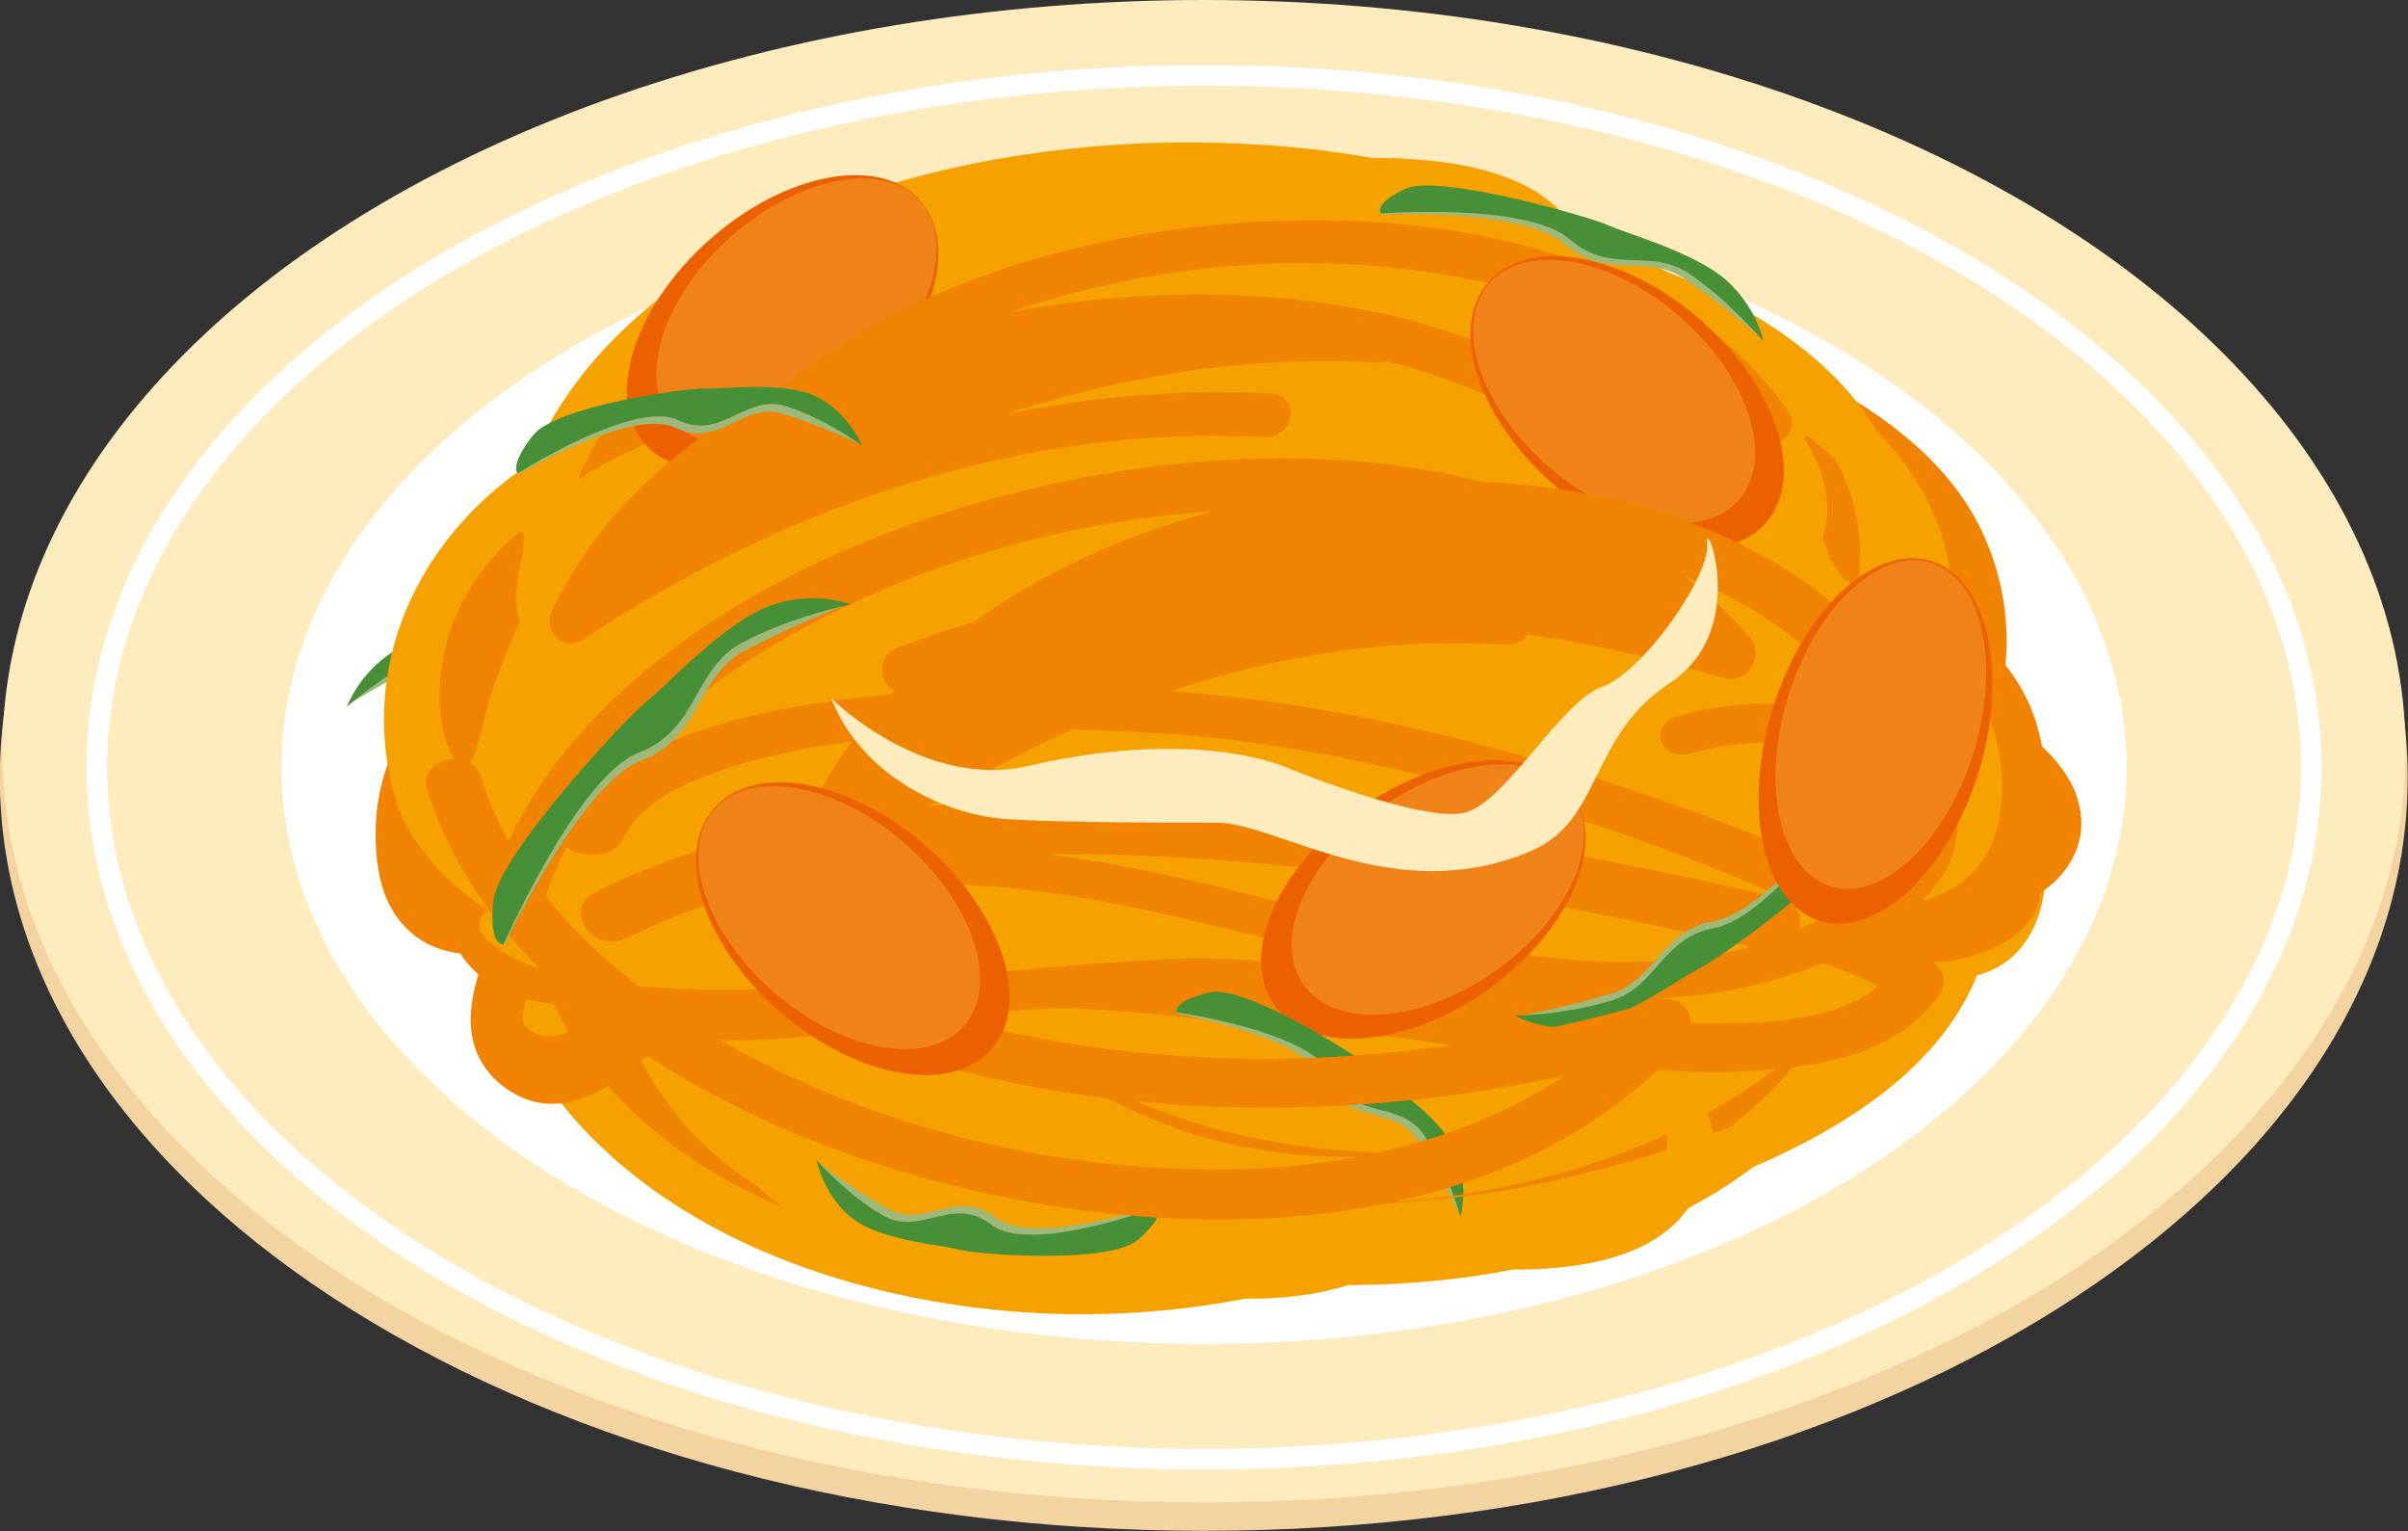 <?xml version="1.0" encoding="utf-8"?>
<!-- Generator: Adobe Illustrator 27.8.1, SVG Export Plug-In . SVG Version: 6.00 Build 0)  -->
<svg version="1.1" id="_レイヤー_2" xmlns="http://www.w3.org/2000/svg" xmlns:xlink="http://www.w3.org/1999/xlink" x="0px"
	 y="0px" viewBox="0 0 495.4 314.9" style="enable-background:new 0 0 495.4 314.9;" xml:space="preserve">
<rect x="0" y="0" width="495.4" height="314.9" fill="#333333" stroke="none"/>
<style type="text/css">
	.st0{fill:#F3D4A1;stroke:#F3D4A1;stroke-width:0.88;stroke-linecap:round;stroke-linejoin:round;}
	.st1{fill:#FEEBBE;}
	.st2{fill:#FFFFFF;}
	.st3{fill:none;stroke:#FFFFFF;stroke-width:4.25;stroke-linecap:round;stroke-linejoin:round;}
	.st4{fill:#9EB87B;}
	.st5{fill:#489037;}
	.st6{fill:#F5A200;}
	.st7{fill:#F08300;}
	.st8{fill:#EB6100;}
	.st9{fill:#F08317;}
</style>
<g id="_イラスト">
	<g>
		<g>
			<path class="st0" d="M494.9,159.9c0,85.3-110.7,154.5-247.2,154.5S0.4,245.3,0.4,159.9S111.1,5.5,247.7,5.5
				S494.9,74.6,494.9,159.9L494.9,159.9z"/>
			<ellipse class="st1" cx="247.7" cy="154.5" rx="247.2" ry="154.5"/>
			<ellipse class="st2" cx="247.7" cy="157.8" rx="189.8" ry="118.6"/>
			<ellipse class="st3" cx="247.7" cy="157.8" rx="227.8" ry="142.3"/>
		</g>
		<g>
			<path class="st4" d="M152.6,132.1c0,0-28.3-5.9-38,0.1c-9.7,6.1-16.6-1.1-25.5,3.1c-9,4.3-17.4,9.6-17.4,9.6s2.8-5.1,9.9-9.6
				c7.2-4.5,21.6-6.1,25.5-7.2c3.9-1.1,35.9-4.9,42.2-0.8C155.7,131.6,152.6,132.1,152.6,132.1L152.6,132.1z"/>
			<path class="st5" d="M152.9,132c0,0-29.4-7.1-39.1-1s-16.6-1.1-25.5,3.1c-9,4.3-16.9,11.2-16.9,11.2s2.4-6.8,9.5-11.3
				c7.2-4.5,21.6-6.1,25.5-7.2c3.9-1.1,35.9-4.9,42.2-0.8C155,130.3,152.9,132,152.9,132L152.9,132z"/>
		</g>
		<path class="st6" d="M415.6,154.9c-7.6-13.5-22.9-22.6-37.7-28.9c-2.2-1-4.5-1.9-6.8-2.7c-3.1-2-6.3-3.9-9.6-5.6
			c-1.2-0.6-2.5-1.2-3.8-1.8c-6.4-7.9-18.8-10.2-29.2-10.8c-2.2-0.1-4.5-0.2-6.7-0.1c-10.9-1.9-22.1-2.8-33-2.9
			c-34-0.2-74.1,8.2-100.5,29.2c-2,0.1-4,0.1-6,0.3c-8.1,0.6-17.6,1.9-24.7,6.6c-9.4-0.8-18.9-1.3-28.4-0.6
			c-10.2,0.8-22.5,2.6-29.4,11.3c-1.7,2.1-1.9,4.8,0,6.8c3.7,4,7.7,7.2,12.1,9.8c-0.6,1.9-0.8,4-0.6,6.4c0.9,8.2,4.4,16,8.4,23.2
			c-4.8-3.1-9.3-6.8-13.3-11.4c-3.5-4-8.4,0.4-7.8,4.7c0.7,5.3,2,10.5,3.8,15.5c18.1,48.4,75.3,66.7,121.3,66.4
			c10.8-0.1,21.7-1.1,32.4-3.2c2.2,0,4.5,0,6.7-0.2c4.7-0.3,9.8-1.1,14.6-2.6c0.3,0,0.7,0,1,0c10.9-0.1,22.1-1.1,32.9-3.2
			c2.3,0,4.6,0,6.8-0.2c10.4-0.7,22.8-3.3,29.2-12.4c1.3-0.7,2.5-1.4,3.8-2.1c3.3-1.9,6.5-4.1,9.6-6.4c2.3-1,4.6-2,6.8-3.1
			c14.8-7.2,30.1-17.6,37.7-32.9c0.6-1.1,1.1-2.3,1.5-3.4c3.1-0.8,5.9-2.3,8.3-4.8c4.6-4.9,5.8-11.4,6-17.6
			C421.5,170.1,419.6,162.2,415.6,154.9L415.6,154.9z"/>
		<path class="st7" d="M343.9,197.7c-3.8-3.5-8.1-6.3-12.7-8.6c0.6-1.7,0.9-3.5,0.6-5.6c-1-7.2-4.6-14.1-8.8-20.4c5,2.7,9.7,6,14,10
			c3.7,3.5,8.8-0.3,8.2-4.1c-0.8-4.6-2-9.2-4-13.6c-19-42.5-79-58.5-127.3-58.2c-11.3,0.1-22.8,0.9-34.1,2.9c-2.3,0-4.6,0-6.9,0.1
			c-10.7,0.6-23.5,2.9-30.1,10.8c-1.3,0.6-2.6,1.2-3.9,1.8c-3.4,1.7-6.7,3.6-9.9,5.6c-2.4,0.9-4.7,1.8-7,2.7
			c-15.3,6.4-31,15.4-38.9,28.9c-4.2,7.2-6.1,15.1-5.8,23.2c0.2,6.1,1.4,12.7,6.2,17.6c3.1,3.2,7,4.8,11.2,5.3
			c3.9,6.2,11.3,9.8,19.8,10.4c5.2,2.8,11.1,4.9,17,5.9c18,3.2,36.4,0.9,54.3-1.6c13.2-1.9,26-4.1,39.4-3.2
			c14.4,0.9,28.8,2.8,43.1,4.1c14.8,1.4,29.9,2.8,44.8,1.8c10.7-0.7,23.6-2.3,30.9-9.9C345.6,201.8,345.8,199.5,343.9,197.7
			L343.9,197.7z"/>
		<path class="st7" d="M360,136.5c-28.3-24-63.5-36.1-97.1-37.7c-23.4-1.1-46.8,4.3-68.2,16.7c-6.9,3.9-13.5,8.7-19.8,14
			c-12.6,2.3-24.6,7.7-35.6,17.5c-12.2,10.8-24.1,23.9-33.5,38.6c-4.1,6.4-8.2,13.9-8.9,22.4c-0.7,8.5,3.7,14.2,9.4,17.2
			c16,8.3,32.8-13.8,43.5-26.2c6.5-7.6,12.6-15.1,20-21.5c9.8-8.4,20.4-15.2,31.5-20.2c11.8-5.3,24.9-8.6,37.9-9
			c16.8,3.8,33.5,9.3,49.6,16.5c5.7,3.8,11.4,7.9,17,11.5c14.3,9.2,29.2,18.6,45.3,21.1c12,1.9,27.4-4.9,29.7-22.4
			C383,157.8,369.9,144.9,360,136.5L360,136.5z M107.5,210.4c0.5,0.7,0-0.9,0-0.3c-0.1-1.5-0.1-1.1,0.4-3.1c0.7-3.2,2.6-6.6,4.2-9.6
			c7.8-14,19.2-25,29.2-35.4c2.2-2.3,4.5-4.3,6.8-6.1c-10.8,12.4-23.1,30.1-20.1,48.4c-1.8,1.6-3.6,3.2-5.5,4.6
			C118,212.5,111.2,215.4,107.5,210.4L107.5,210.4z"/>
		<path class="st7" d="M420.1,153.5c-0.5-2.7-1.2-5.3-2.3-7.9c-1.3-3.2-3.1-6.1-5.2-8.8c0.1-1,0.1-2,0.2-3c0.3-9.2-1.7-18.2-6-26.4
			c-8.1-15.4-24.4-25.7-40.2-33c-2.4-1.1-4.8-2.1-7.2-3.1c-3.3-2.3-6.7-4.4-10.2-6.4c-1.3-0.7-2.7-1.4-4-2.1
			c-6.9-9-20.1-11.7-31.1-12.4c-2.4-0.2-4.9-0.2-7.3-0.2c-11.6-2.2-23.5-3.2-35.1-3.2C221.7,46.7,159.6,65,140,113.5
			c-2,5-3.4,10.2-4.1,15.5c-0.6,4.2,4.4,8.4,8.1,5c0.2,0.7,0.5,1.3,0.8,2c-7.1,3.4-12.5,8.6-13.4,16.2
			c-9.4,10.5-17.1,22.1-22.4,34.5c-2.2,5.2,5.8,7.8,9.4,4.3c-0.8,1.8-1.4,3.7-1.6,5.7c-0.7,6.4,4.1,10.7,10.3,12.9
			c11.2,4,22.8-1.3,32.7-8.1c16.6-2.1,33.6-1.2,50.1,0.4c23.2,2.2,46.1,6.7,69.1,10.1c14.4,2.2,28.7,4.5,43.2,6.3
			c16.7,2,33.8,3.4,50.5,0.6c10.5-1.7,20.9-6.1,26.5-14.6c1.5-2.3,0.6-4.8-1.5-6.4c1.5,0,3-0.1,4.5-0.4c6-1.2,11.9-3.7,15.5-8.3
			c1.3-1.7,1.9-3.6,2-5.5c4.2-2.8,7.3-6.7,8.3-11.8C429.1,164.7,425.5,158.6,420.1,153.5L420.1,153.5z M354.2,210.5
			c-16.5,0.2-32.9-2.1-49.1-4.6c-17-2.6-34-5.2-51-7.9c-23.6-3.8-47.4-7.3-71.4-7.6c-2.9,0-5.9,0-8.8,0.1c0.3-0.2,0.6-0.4,0.8-0.7
			c4.2-3.3,8.2-6.7,12.5-9.8c9.4-0.4,18.8-1.3,28.1-2.3c3.1-0.3,6.2-0.7,9.4-1.1c8.3,1.3,16.5,3.1,24.6,4.8
			c16.4,3.5,32.6,6.2,49.5,7.4c16.7,1.2,33.5,1.8,50.1,3.9c12.9,1.6,26.2,4.2,37.5,10.1C378.4,209.7,364.5,210.4,354.2,210.5
			L354.2,210.5z"/>
		<path class="st6" d="M405,139.6c-5.8-8.5-15.1-15.2-25.8-20.6C355.6,81.5,295,67.1,245.9,67.4c-12.2,0.1-24.6,0.9-36.7,2.9
			c-2.5,0-5,0-7.5,0.1c-11.5,0.6-25.3,2.9-32.4,10.8c-1.4,0.6-2.8,1.2-4.2,1.8c-3.7,1.7-7.2,3.6-10.7,5.6c-2.5,0.9-5.1,1.8-7.6,2.7
			c-16.5,6.4-33.4,15.4-41.8,28.9c-4.5,7.2-6.6,15.1-6.3,23.2c0.1,3.1,0.5,6.3,1.5,9.4c-0.6,1.9-1.1,3.8-1.4,5.7
			c-0.7,3.6,4.8,7.3,9,4.5c2.6,1.7,5.4,2.7,8.5,3.2c-0.9,2.2-1.6,4.5-2,6.9c-0.3,2.1,0,3.9,0.7,5.6c-5.3,2.3-10.3,5.1-14.8,8.6
			c-2.3,1.8-2,4.2,0,6c8.5,7.6,23.6,9.2,36,9.9c17.4,1,35-0.4,52.3-1.8c16.8-1.4,33.5-3.2,50.4-4.1c15.7-0.9,30.6,1.3,46.1,3.2
			c20.9,2.6,42.5,4.8,63.5,1.6c6.9-1.1,13.7-3.1,19.9-5.9c9.9-0.6,18.6-4.2,23.2-10.4c4.9-0.5,9.5-2.1,13.1-5.3
			c5.6-4.9,6.9-11.4,7.2-17.6C412.1,154.7,409.9,146.9,405,139.6L405,139.6z"/>
		<path class="st6" d="M395.5,101c-2.5-4.5-5.7-8.5-9.3-12.2c0,0,0-0.1-0.1-0.1c-8.6-14.9-25.2-25-41.3-32.1c-2.5-1.1-5-2.1-7.5-3.1
			c0,0,0,0-0.1,0c-3.4-2.3-7-4.4-10.6-6.3c-1.4-0.7-2.7-1.4-4.1-2.1c0,0-0.1-0.1-0.1-0.1c-7.2-9-20.9-11.6-32.4-12.3
			c-2.5-0.2-5-0.2-7.6-0.2c0,0,0,0-0.1,0c-12.1-2.2-24.4-3.1-36.5-3.2c-51.9-0.4-116.4,17.9-136.9,66.1c0,0.1-0.1,0.2-0.2,0.2
			c-9.2,6-16.9,14.3-22,23.4c-12.7,22.5-6.7,44.3-3,50.9c10.5,18.9,31.2,24.3,37.4,25.5c19.3,3.6,56.7-5.1,75.9-8.1
			c14.3-2.2,27.9-4.6,42.4-3.7c15.5,1.1,30.9,3.2,46.4,4.7c15.9,1.6,32.2,3.1,48.2,2.1c11.5-0.8,25.4-2.6,33.2-11.3
			c1.9-2.1,2.1-4.8,0-6.8c-2.3-2.2-4.8-4.2-7.4-6c0.6-0.3,1.2-0.6,1.7-0.9c0,0,0.1-0.1,0.2-0.1c9-0.8,17-4.7,21.2-11.7
			c0.1-0.1,0.2-0.2,0.3-0.2c4.5-0.6,8.6-2.4,11.9-6c5.1-5.5,6.4-13,6.6-20C402.1,118.1,400.1,109.2,395.5,101L395.5,101z
			 M381.1,124.6c-0.1,0.4-0.6,0.4-0.8,0c-0.8-1.7-1.7-3.3-2.8-4.8c0-0.1-0.1-0.1-0.1-0.2c-0.4-2.9-1.2-5.9-2.4-8.7
			c0-0.1,0-0.2,0-0.3c0.7-2,1-4.2,0.9-6.6c-0.2-4.8-2-9.4-4.5-13.7c-0.2-0.4,0.2-0.9,0.6-0.6c1.9,1.5,3.7,3,5.5,4.7
			c0,0,0.1,0.1,0.1,0.1c1.8,3.2,3.1,6.7,4,10.3C382.9,110.8,383.3,118.4,381.1,124.6L381.1,124.6z"/>
		<path class="st7" d="M174.9,51.1c-2.3,1.4-4.4,2.9-6.4,4.6c-5.3,3-10.2,6.5-14.7,10.7c-6.4,6-10.9,12.8-15.2,20.2
			c-0.6,1.1-1.2,2.2-1.8,3.2c-6.3,2.3-12.3,5.2-17.9,8.8C128.3,75.9,149.9,60.5,174.9,51.1L174.9,51.1z"/>
		<g>
			
				<ellipse transform="matrix(0.748 -0.663 0.663 0.748 -3.381 123.579)" class="st8" cx="161.1" cy="66.2" rx="37.8" ry="22.7"/>
			<path class="st9" d="M176.2,80.3c-14.4,12.1-31.6,14.6-38.4,5.6s-0.7-26.1,13.7-38.2c14.4-12.1,31.6-14.6,38.4-5.6
				S190.6,68.2,176.2,80.3z"/>
		</g>
		<g>
			<path class="st4" d="M284.5,44.1c0,0,28.9-1.3,37.5,6.2c8.7,7.5,16.5,1.5,24.8,7.2s15.8,12.2,15.8,12.2s-2-5.5-8.4-11.1
				s-20.5-9.5-24.2-11.2c-3.7-1.7-34.8-10.6-41.6-7.5C281.5,43,284.5,44.1,284.5,44.1L284.5,44.1z"/>
			<path class="st5" d="M284.1,43.9c0,0,30.1-2.3,38.8,5.3c8.7,7.5,16.5,1.5,24.8,7.2s15.1,13.8,15.1,13.8s-1.4-7.1-7.8-12.7
				s-20.5-9.5-24.2-11.2c-3.7-1.7-34.8-10.6-41.6-7.5C282.4,41.9,284.1,43.9,284.1,43.9z"/>
		</g>
		<path class="st7" d="M368,84.8c-16.6-24.6-49.5-36.1-81-38.8c-40.7-3.5-92.2,5.7-125.3,33.3c-20.8,10.5-38.3,25.7-48.2,46.4
			c-1.8,3.9,2.2,8.7,6.8,5.6c40.9-27.1,90.4-44.1,139-41.4c2.7,0.2,5.3-1,6.1-3.6c0.7-2.2-0.8-5.1-3.4-5.3
			c-18.4-1.1-37,0.5-55.1,4.2c24.7-8.1,50.5-12.1,76.1-10.7c0.8,0.1,1.6,0,2.3-0.2c20.3,5.1,39.4,14.7,50.3,31
			c3.2,4.8,11.8-0.4,8.6-5.2c-16.6-24.6-49.5-36.1-81-38.8c-17.1-1.5-36.1-0.7-54.9,2.8c0.4-0.2,0.9-0.3,1.3-0.5
			c28-9.3,58.5-11.9,86.5-7.3c24.9,4,49.9,13.9,63.2,33.6C362.6,94.8,371.2,89.6,368,84.8L368,84.8z"/>
		<g>
			
				<ellipse transform="matrix(0.653 -0.757 0.757 0.653 53.395 282.207)" class="st8" cx="334.9" cy="82.8" rx="22.7" ry="37.8"/>
			<ellipse transform="matrix(0.653 -0.757 0.757 0.653 54.135 279.38)" class="st9" cx="332.2" cy="80.6" rx="20.5" ry="34"/>
		</g>
		<path class="st7" d="M402.7,168.9c-0.3-6.7-4.9-12.6-11.5-16.9c2.8-1.1,5-4.5,3.1-7.7c-16.6-28.3-49.5-41.5-81-44.6
			c-2.7-0.3-5.5-0.5-8.3-0.6c-41.6-10.6-91-2.7-128.4,12.9c-33.4,13.9-65.5,37.9-75.7,70.7c-2,6.4,9.1,9.1,11,2.7
			c1.2-3.9,2.8-7.6,4.6-11.2c2.9,2.3,9.7,2.4,11.5-1.4c5.2-11.4,24.5-16.4,40-19.2c2.4-0.4,4.9-0.8,7.3-1.2
			c-3.8,5.2-7.1,10.9-10,16.9c-14.9,3-29.3,7.5-42.7,14.1c-7.1,3.5-0.7,13,6.4,9.5c7.3-3.6,14.9-6.5,22.8-8.9
			c-0.1,2.6,3.7,5.4,7.9,3.8c29.4-11.5,63.6-3.8,93.1,3.3c31.1,7.5,63.8,17.4,97,13.5c11.5-1.3,24.9-5.4,35.4-11.6
			c5.8,2.9,11.3-2.4,8.4-6.1C399.4,182,403,175.8,402.7,168.9L402.7,168.9z M132.4,155.1c-1.4,0.7-2.8,1.5-4.1,2.4
			c11.2-12.7,26.1-22.9,41.7-30.8c24.1-12.2,51.6-19.7,79.4-21.5c-17.5,4.7-34.4,12.1-49,22.7c-5.4,1.6-10.8,3.4-16.1,5.5
			c-2.9,1.1-3.5,4.8-2.1,7c0.5,0.8,1.2,1.4,1.9,1.7c-0.2,0.2-0.5,0.5-0.7,0.7C165.5,144.4,146.9,147.7,132.4,155.1L132.4,155.1z
			 M276.4,188.7c-19.4-4.7-40.1-10.4-60.9-13c10-0.1,19.9,0.2,29.7,0.8c38.9,2.4,77.3,9.6,115,18.2
			C333.3,202.1,302.5,195,276.4,188.7L276.4,188.7z M370.2,191.1c0.7-2.6-0.5-5.6-4.3-6.5c-40.1-9.2-80.9-16.8-122.4-19.2
			c-17.2-1-34.9-1.2-52.4,0.4c9.5-5.9,19.4-11.2,29.5-15.8c0.8,0,1.6,0,2.5,0.1c12,0.4,23.5,1,35.3,2.7c13.2,1.9,26.1,4.6,38.7,7.8
			c25.5,6.4,49.9,15,72.5,25.2c2,0.9,4,1.9,6,2.8C373.8,189.4,372,190.3,370.2,191.1L370.2,191.1z M384.9,182.3
			c-19.2-9.3-39.8-17.1-61.2-23.7c-24.4-7.5-50.2-13.5-76.9-16c-1.9-0.2-3.9-0.3-5.8-0.5c22.3-7.4,45.4-11,68.3-9.5
			c2,0.1,3.9-0.5,5.1-2.1c13.5,2,26.8,5,39.8,8.8c6,1.8,8.8-4.9,5.6-8.5c-4.1-4.6-8.6-8.7-13.4-12.4c15.4,6.2,29.3,15.8,38.3,30.2
			c0,0,0,0,0,0c-12.1-5-27-4.9-39.6-1.3c-6.2,1.8-3.5,9.4,2.8,7.6c14.4-4.1,33.9-3.1,42.3,8.1C395.3,170.1,391.5,176.8,384.9,182.3
			L384.9,182.3z"/>
		<g>
			
				<ellipse transform="matrix(0.815 -0.579 0.579 0.815 -52.95 203.885)" class="st8" cx="292.9" cy="184.9" rx="37.6" ry="22.8"/>
			<path class="st9" d="M306.5,200.5c-15.5,10.4-32.9,11-38.8,1.3s1.9-26,17.4-36.4s32.9-11,38.8-1.3S322,190.1,306.5,200.5z"/>
		</g>
		<g>
			<path class="st4" d="M242.2,208.5c0,0,26.2,4.5,30.6,13.8s14,4.9,18.9,12.2c4.9,7.3,8.7,15.4,8.7,15.4s0.6-5.9-2.7-12.8
				c-3.3-6.9-14.1-13.6-16.6-16.1s-26.3-17.6-33.7-15.8S242.2,208.5,242.2,208.5z"/>
			<path class="st5" d="M242,208.2c0,0,27.7,3.8,32.1,13.1s14,4.8,18.9,12.2s7.5,16.8,7.5,16.8s1.9-7.4-1.4-14.2
				c-3.3-6.9-14.1-13.6-16.6-16.1c-2.6-2.5-26.3-17.6-33.7-15.9C241.3,205.9,242,208.2,242,208.2L242,208.2z"/>
		</g>
		<g>
			<path class="st4" d="M238,248c0,0-25.3,8.5-33.2,2.4c-8-6.2-14.6,2.4-22.1-1.8s-14.4-9.5-14.4-9.5s2,5.6,7.9,10.1
				c5.9,4.6,18.4,5.4,21.8,6.4c3.4,1,31,3.1,36.9-2C240.6,248.5,238,248,238,248L238,248z"/>
			<path class="st5" d="M238.3,248.2c0,0-26.3,9.9-34.3,3.7c-8-6.2-14.6,2.4-22.1-1.8S168,238.6,168,238.6s1.5,7.5,7.4,12
				c5.9,4.6,18.4,5.4,21.8,6.4c3.4,1,31,3.1,36.9-2C239.9,249.9,238.3,248.2,238.3,248.2L238.3,248.2z"/>
		</g>
		<g>
			<path class="st4" d="M106.9,97.4c0,0,23.1-13.7,32.1-9.4c9,4.3,13.8-5.4,22-2.9c8.2,2.5,16,6.3,16,6.3s-3.1-5-9.7-8.2
				s-19.1-1.4-22.5-1.6s-31,3.5-35.7,9.7C104.2,97.5,106.9,97.4,106.9,97.4L106.9,97.4z"/>
			<path class="st5" d="M106.6,97.3c0,0,23.9-15.2,32.9-10.9c9,4.3,13.8-5.4,22-2.9c8.2,2.5,15.9,8.2,15.9,8.2s-2.9-7-9.6-10.2
				s-19.1-1.4-22.5-1.6s-31,3.5-35.7,9.7C104.6,96,106.6,97.3,106.6,97.3L106.6,97.3z"/>
		</g>
		<g>
			<path class="st4" d="M381.7,163.6c0,0-17.9,23.8-29,25.8c-11.1,2-11.9,12.1-21.4,15c-9.5,2.9-19.1,4.6-19.1,4.6s5.3,2,13.5,0.5
				s20.2-10.1,23.9-11.9c3.7-1.8,30.3-20.8,32.6-28.2S381.6,163.6,381.7,163.6L381.7,163.6z"/>
			<path class="st5" d="M382,163.4c0,0-18,25.4-29.1,27.4c-11.1,2-11.9,12.1-21.4,15c-9.5,2.9-19.8,3.1-19.8,3.1s6,3.5,14.2,2.1
				c8.2-1.5,20.2-10.1,23.9-11.9c3.7-1.8,30.3-20.8,32.6-28.2C384.6,163.3,382,163.4,382,163.4L382,163.4z"/>
		</g>
		<g>
			<path class="st8" d="M406.7,160c-6.7,20.3-21.4,33.4-32.9,29.2c-11.5-4.2-15.4-24-8.8-44.4s21.4-33.4,32.9-29.2
				C409.4,119.8,413.3,139.7,406.7,160L406.7,160z"/>
			<path class="st9" d="M405.7,155.8c-6,18.3-19.3,30.1-29.6,26.3c-10.4-3.8-13.9-21.6-7.9-39.9s19.3-30.1,29.6-26.3
				C408.2,119.7,411.7,137.5,405.7,155.8z"/>
		</g>
		<path class="st7" d="M296.4,246.6c-4.8,0.5-9.6,0.9-14.5,1.1c-0.4-0.1-0.9-0.2-1.3-0.2c5.3-0.1,10.5-0.6,15.8-1.2
			c15.7-2.1,31.7-6.2,46.2-12.9c0.1,0.1,0.2,0.2,0.4,0.3c-0.2-0.1,0,0,0,0.5c0.1,0.5,0,1.4-0.3,2.4
			C327.6,241.4,312.1,245,296.4,246.6L296.4,246.6z"/>
		<path class="st7" d="M352.4,233.1c-0.1-1.4-0.5-2.9-1.3-4.1c8.1-4.5,15.9-9.9,22.6-16.4c-1.8,2.9-3.8,5.7-6.1,8.3
			c-3.5,4-7.5,7.6-11.7,10.9C354.8,232.2,353.6,232.6,352.4,233.1L352.4,233.1z"/>
		<path class="st7" d="M341,205.8c-53,15.6-112.2,17.2-164.1-2.7c-2.9-1.1-6.1-0.8-7.8,1.8c-1.4,2.2-0.8,5.9,2.1,7
			c18.3,7,37.4,11.6,56.8,14c7.9,4.2,16.3,7.4,25.2,9.4c8.6,2,17.4,2.7,26.2,2.6c-8.6,1.6-17.5,2.5-26.3,2.6
			c-33.3,0.5-67.3-7.2-96.3-21.9c-25.8-13.1-49.8-32.6-57.9-58.9c-2-6.4-13-3.6-11,2.7c4.9,15.9,15,29.8,27.9,41.4
			c-1.4-0.9-2.8-1.8-4.2-2.8c8.4,22.7,27.5,38,49.6,47.4c-2-1.4-3.9-2.9-5.7-4.6c-4.7-3-9-6.5-13-10.7c-5.1-5.4-8.9-11.5-12.3-18
			c10.4,7.2,21.8,13.2,33.3,18c56.4,23.5,140,29.4,183.1-18.8C349.8,210.7,346.9,204,341,205.8z M283.5,237
			c-17-0.5-34-3.8-49.7-10.5c29.4,2.9,59.3,0.9,88.2-5.3C310.6,228.8,297.4,234,283.5,237L283.5,237z"/>
		<path class="st7" d="M93.2,155.9c-3.5-6.5-3.2-15.7-1.6-22.6c2-8.2,6.3-15.6,12.7-21.6c0.7-0.7,1.4-1.3,2.1-1.9
			c2.4-2.1,1,4.8,0.8,5.6c-0.8,4.2-1.7,7.6-0.4,11.9c0.1,0.3,0.1,0.7-0.1,1c-2.8,6.6-5.7,13.4-7.3,20.4c-0.3,1.3-2.5,12-5.1,9
			C93.9,157.2,93.5,156.6,93.2,155.9L93.2,155.9z"/>
		<g>
			<path class="st8" d="M189,172.7c16.1,13.2,23.2,32.1,15.7,42.2c-7.5,10.1-26.6,7.6-42.8-5.6s-23.2-32.1-15.7-42.2
				C153.7,157,172.8,159.5,189,172.7L189,172.7z"/>
			
				<ellipse transform="matrix(0.653 -0.757 0.757 0.653 -83.046 196.175)" class="st9" cx="172.7" cy="188.8" rx="20.4" ry="34"/>
		</g>
		<g>
			<path class="st4" d="M104,193.9c0,0,15.6-32.8,28-37.5c12.4-4.7,11.1-17.3,21.4-22.7c10.3-5.4,21.1-9.5,21.1-9.5
				s-6.6-1.3-15.7,2.1c-9.2,3.5-21.2,16.5-25,19.5c-3.9,3-30.6,31.6-31.6,41.1S104,194,104,193.9L104,193.9z"/>
			<path class="st5" d="M103.6,194.2c0,0,15.4-34.7,27.8-39.4c12.4-4.7,11.1-17.3,21.4-22.7c10.3-5.4,22.2-7.8,22.2-7.8
				s-7.7-3.1-16.9,0.4c-9.2,3.5-21.2,16.5-25,19.5c-3.9,3-30.6,31.6-31.6,41.1S103.6,194.2,103.6,194.2z"/>
		</g>
		<path class="st1" d="M265.8,158.3c0,0,27.3,11.1,35.7,8.8s19.6-22.8,28-25.8c8.4-2.9,22.4-22.8,21.7-29.5
			c-0.7-6.6,9.1,17.7-7.7,28.7c-16.8,11.1-13.7,28.3-28.7,34.6c-28,11.8-51.9-5.9-64.5-5.9s-30.1,0-42.8-0.7
			c-12.6-0.7-30.2-8.7-36.5-24.9c0,0,19,19,40.7,13.9C233.5,152.4,253.8,153.1,265.8,158.3L265.8,158.3z"/>
	</g>
</g>
</svg>
